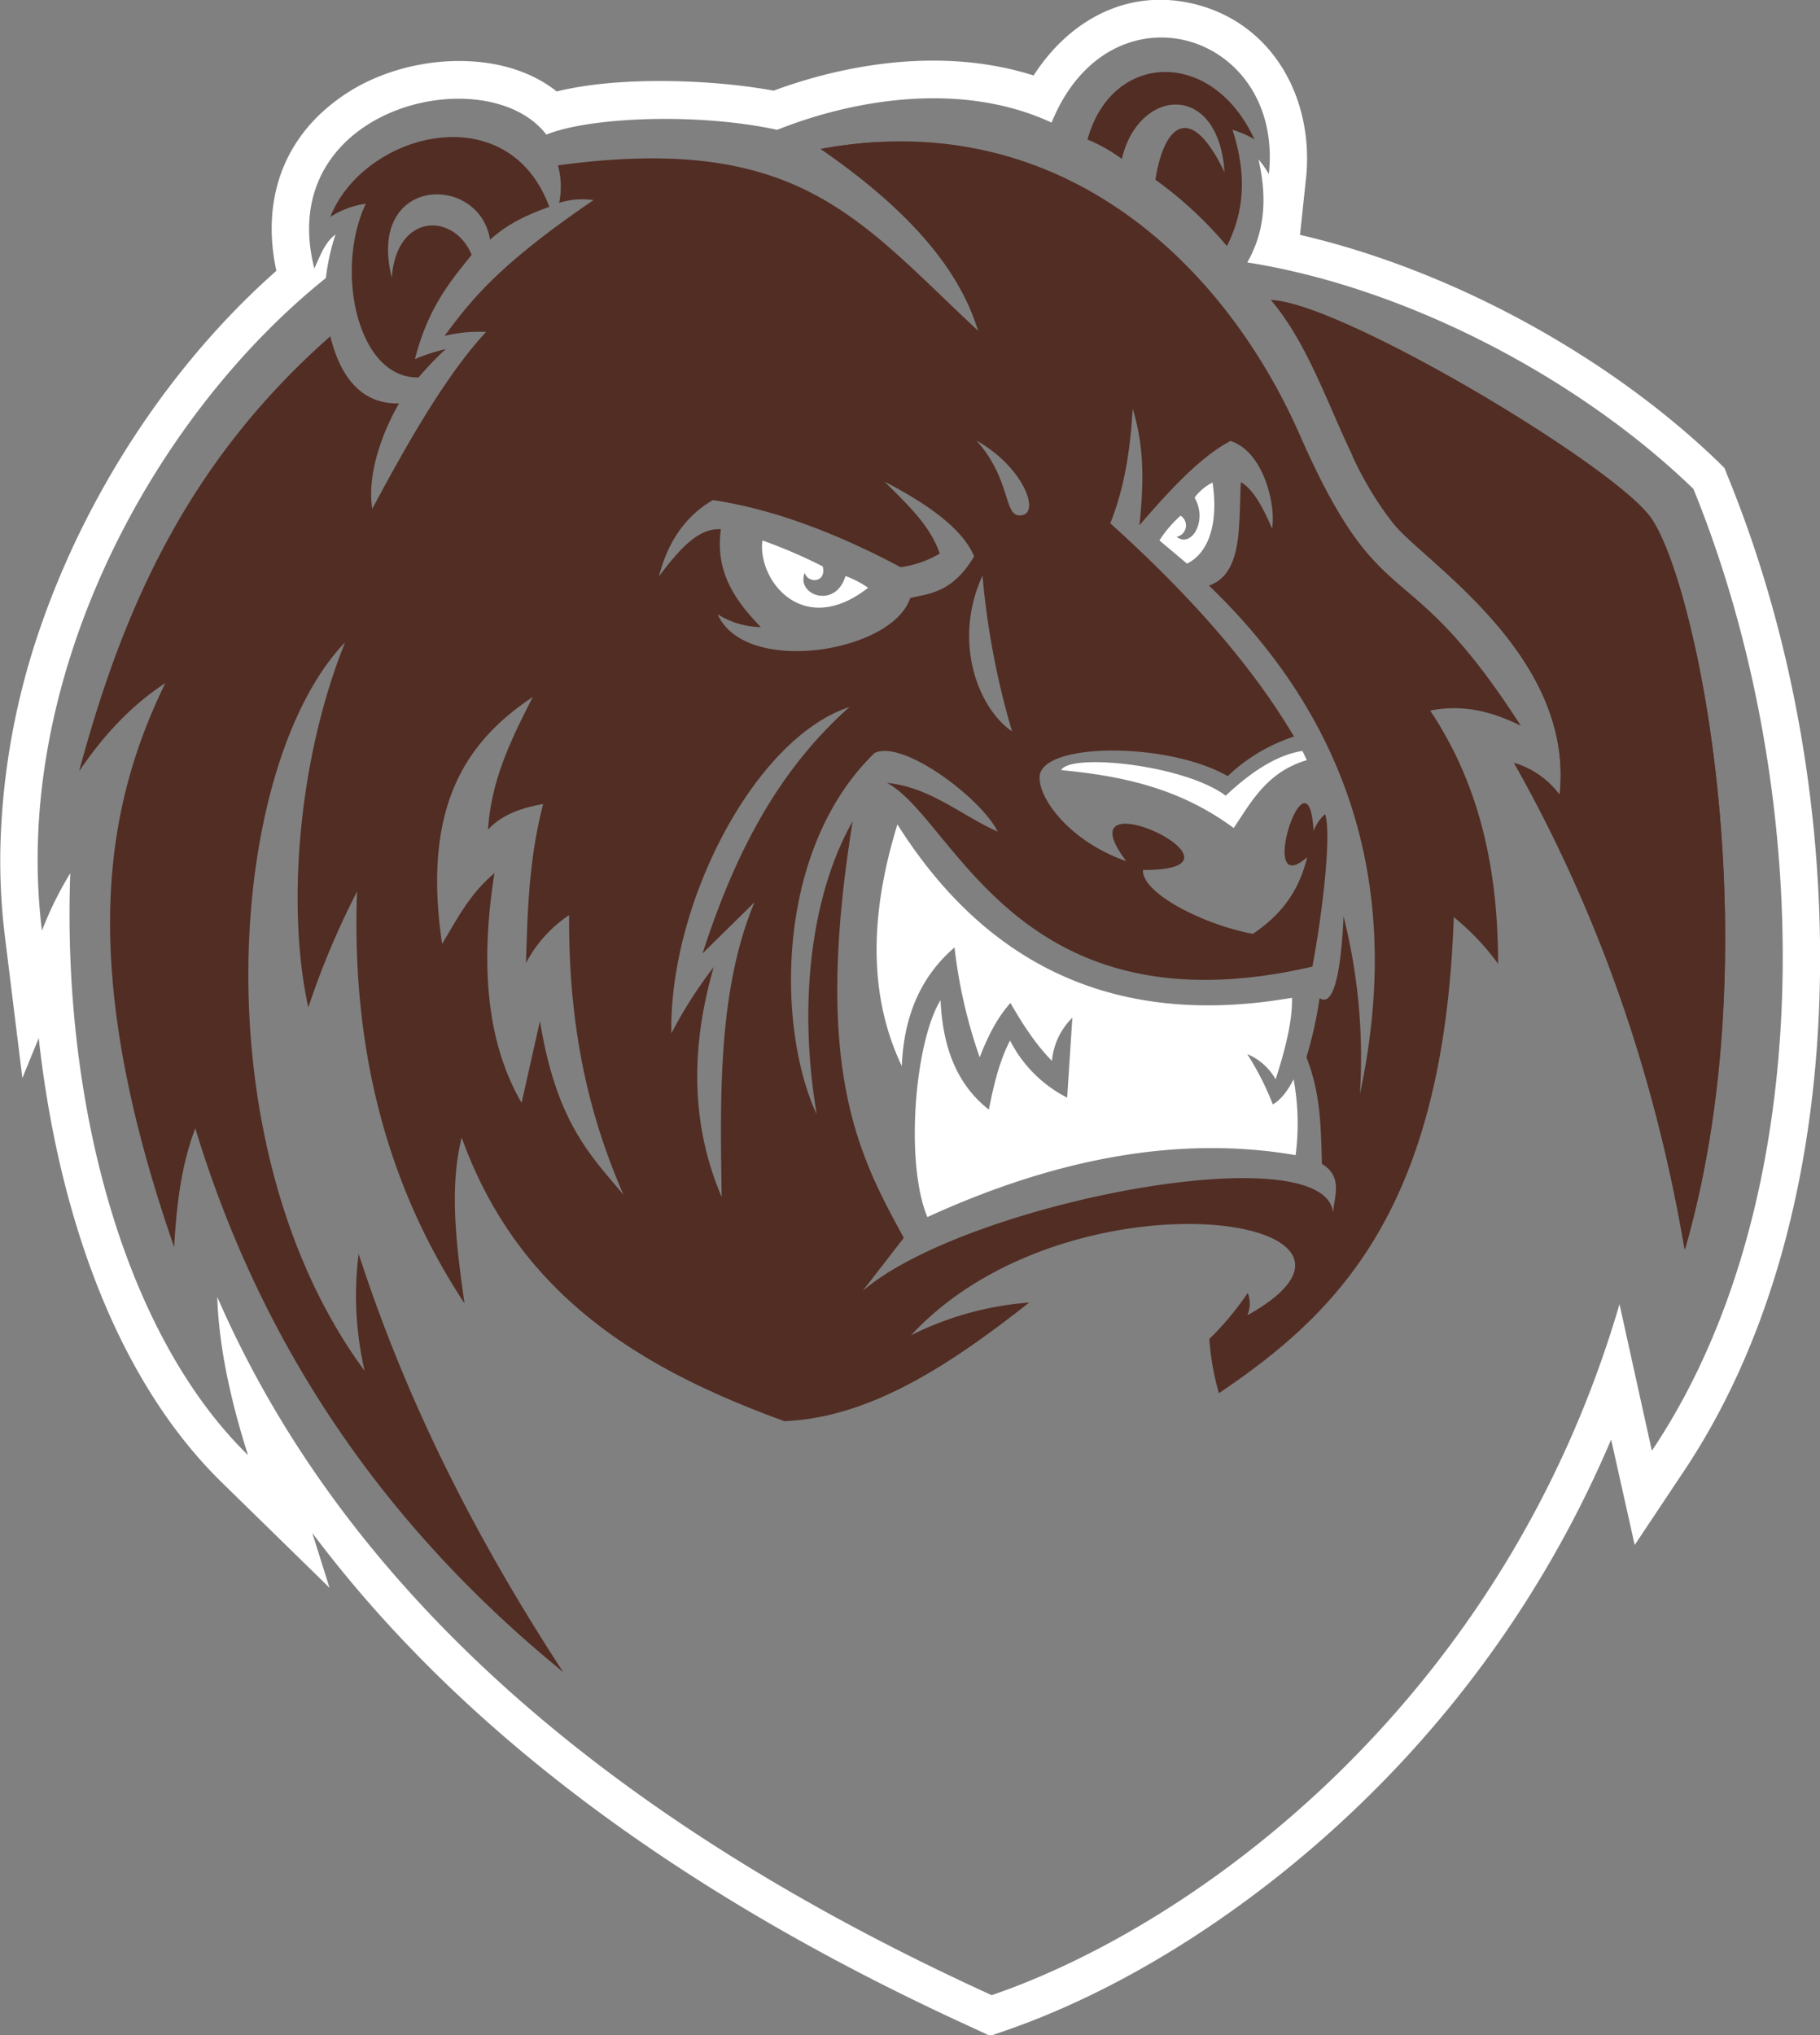 <svg id="Layer_1" data-name="Layer 1" xmlns="http://www.w3.org/2000/svg" viewBox="0 0 455.7 509.5"><rect x="0" y="0" width="455.7" height="509.5" fill="#808080" stroke="none"/><title>bear300_2c_2</title><path d="M239.5,5.4c-2.2-33.6-9.7-68-22.5-99.2l-.7-1.8L214.9-97c-27.4-26.5-66.8-48.2-104.9-57l1.5-14.1c2.1-19.8-8.2-39.1-28.4-43.8-16.8-3.9-31.2,4.6-39.8,18-21-6.7-44.8-3.7-65.1,3.8-15.1-2.8-38.7-3.7-54.3.2-11.8-9.4-30.1-9.3-43.6-4.1a46.8,46.8,0,0,0-16.1,10.2c-10.7,10.5-13.6,24.5-10.5,38.8C-173-121.4-193.8-89.2-205.3-56A181.5,181.5,0,0,0-215.4-.8a155.4,155.4,0,0,0,1.1,22.2l4.4,35.7,4.1-10c4.5,41,18.1,84.1,45.8,111.2l27,26.4-4.3-13.7c41.8,55.7,102.7,95.4,166.3,124.3l3.4,1.6,3.5-1.2C69,284.3,101.1,262.3,126,238a277.2,277.2,0,0,0,61.9-90.4l1.1,4.9,4.8,21.5L206,155.7C234.8,112.7,242.9,56.1,239.5,5.4Zm-41.4,145L190,113.7C160.7,213.9,83.4,269.4,32.8,286.7c-96.5-44-162.1-101.8-193.9-174.8.4,12.4,3.3,25.8,7.7,39.6C-184.6,121-200,63-197.9,5.8A89,89,0,0,0-205,20.2c-7.7-62.6,27.1-128.1,71.1-163.4a54.2,54.2,0,0,1,2.4-10.9c-2.8,2.1-3.9,5.6-5.3,8.5-10.3-40.5,43.2-52.9,58.1-33.5,10.5-4.3,37.4-5.6,57.8-1.2,20.1-8,46.8-12,68.7-1.8,14.6-36,58.2-22.8,54.4,12.9a24,24,0,0,0-2.6-3.7c2.6,11.2.9,19.3-2.8,25.8,40.5,6.4,83.5,29.4,111.7,56.7C238.7-16.3,241.2,86.2,198.1,150.4Z" transform="translate(215.5 212.8)" style="fill:#fff;fill-rule:evenodd"/><path d="M56.8-177.9c6.1-22.1,31.3-22.9,41.8,0a24.4,24.4,0,0,0-5.5-2.4c3.9,12,2.6,21.2-1.4,29.1a98.5,98.5,0,0,0-17.9-16.6c2.1-13.6,8.7-19.8,17.3-1.9-1.5-22.9-21.6-21.1-25.7-3.3a39.4,39.4,0,0,0-8.7-4.9" transform="translate(215.5 212.8)" style="fill:#522d24;fill-rule:evenodd"/><path d="M-78-161.1c-10.4-28-46.4-18.5-54.8,2.6a22.2,22.2,0,0,1,8.9-3.3c-7.8,16.3-2.3,43.8,13.2,43.5a79.5,79.5,0,0,1,6.8-7.1,46,46,0,0,0-7.7,2.5c3.3-12.9,8.8-19.4,14.2-26.1-4.4-10.6-18.8-10.6-20,5.7-6.4-25.6,21.9-26.2,24.6-9.5,3-2.6,6.6-5.3,14.8-8.2" transform="translate(215.5 212.8)" style="fill:#522d24;fill-rule:evenodd"/><path d="M102.7-137.7c17.4.5,85.6,41.2,95.1,54.4C209.5-67,228.2,24.5,206.4,100,198.5,54.1,183.8,14,163.6-21.8A21.9,21.9,0,0,1,175-13.8c3.8-34.7-33.4-58-41.4-67.7C120.2-97.9,116-122,102.7-137.7" transform="translate(215.5 212.8)" style="fill:#522d24;fill-rule:evenodd"/><path d="M208.9-50.8c8.2,37.2,12.7,98-2.6,150.9C198.5,54.1,183.8,14,163.6-21.8A21.9,21.9,0,0,1,175-13.8c3.8-34.7-33.4-58-41.4-67.7a84.2,84.2,0,0,1-10.5-17.2c5.8,5,17.4,14.2,28.7,19.7,13.9,6.7,37.7,14.8,57.1,28.3" transform="translate(215.5 212.8)" style="fill:#522d24;fill-rule:evenodd"/><path d="M29-131.3c-5.4-16.4-19.7-30.9-39-44.2a111.7,111.7,0,0,1,13.9-1.7,43.3,43.3,0,0,1,13.8,11C28.2-154.1,32.4-126,32.4-126a59,59,0,0,0-3.4-5.3" transform="translate(215.5 212.8)" style="fill:#522d24;fill-rule:evenodd"/><path d="M1.8-65.7a26.2,26.2,0,0,0-5.6-2.9c-2.5,8.4-12.5,4.8-10.2-.8.7,2.7,5.5,2.6,4.5-1.6a130.1,130.1,0,0,0-15.1-6.5c-1.3,9.9,10.1,24.6,26.4,11.9" transform="translate(215.5 212.8)" style="fill:#fff;fill-rule:evenodd"/><path d="M91.4-13.6C81-21.4,52.4-24.3,50.2-20c17,1.6,30.4,5.1,43.2,14.5,4.5-6.7,8.3-14,18.3-17l-1.1-2.3c-6,.9-12.4,4.8-19.2,11.2" transform="translate(215.5 212.8)" style="fill:#fff;fill-rule:evenodd"/><path d="M108,37C65.3,44.4,32.3,30.2,9.2-6.4,1.6,18.2,2.6,37.9,10.3,54.1c.5-12.6,4.8-22.5,13.2-29.7a125.7,125.7,0,0,0,6.3,27.5c1.8-4.6,4.1-9.6,7.7-13.6,3.2,5.6,6.6,10.7,10.4,14.5A17.2,17.2,0,0,1,53,42L51.7,62A32.7,32.7,0,0,1,37.4,47.7c-2.7,5.2-4.1,11.2-5.3,17.3C25.2,59.6,20.6,51.2,20,37.6,13.6,47.9,11,78.2,16.7,91.9q49.8-22.8,92.2-15.5a61.3,61.3,0,0,0-.5-19q-2.4,4.7-5.2,6.3a71.8,71.8,0,0,0-6.4-12.6,14.8,14.8,0,0,1,7.1,6.3c3.2-9.8,4.2-16,4.1-20.4" transform="translate(215.5 212.8)" style="fill:#fff;fill-rule:evenodd"/><path d="M74.8-77.5a29.9,29.9,0,0,1,5.3-6.2,2.9,2.9,0,0,1-1,5.3c3.9,2.9,7.8-4.3,4.5-9.8A12.5,12.5,0,0,1,88.1-92c1.5,9.9-.8,17.6-6.4,20.3l-6.9-5.8" transform="translate(215.5 212.8)" style="fill:#fff;fill-rule:evenodd"/><path d="M165.3-31.1c-29.2-45.4-34.4-25.3-55.3-72.7C91.2-146.7,49.9-186.7-10-175.5,9.9-161.8,24.3-146.9,29.4-130-.5-157.8-15.4-179.6-75.8-171.4a20.2,20.2,0,0,1,.3,9.4,18.9,18.9,0,0,1,8.6-.7c-23.9,16.3-30.6,25-37.3,34a36.4,36.4,0,0,1,10.4-1c-9.8,10.6-19.2,26.9-28.5,44.3-1.2-7.8,1.7-17.6,6.7-26.4-8.9.2-14.5-5.9-17.2-16.8-36.7,32.3-52.4,70-62.9,108.9,5.7-8.4,12.5-16.1,21.6-22.1-15.3,31.4-22.2,71,2.2,141.2.6-10.2,1.7-20.3,5.3-29.7,15.8,51.9,45.1,97.8,92.1,136.1-20.6-31.6-38.5-65.6-51.2-104.7a83.3,83.3,0,0,0,1.5,29.3C-165.7,74.2-158.7-21.1-129.1-52c-12,29.9-14.6,67.1-9.2,91.4a204,204,0,0,1,12.2-29c-1.5,41.5,8.5,75.2,26.9,103.1-2-14.3-3.9-28.7-.7-41.5,14.3,39.8,45.4,58.1,80.8,71,21.5-.9,41.5-14.1,61.3-29.7a79,79,0,0,0-29.6,8.2c39.8-42.9,128.2-29.5,84.2-5a7.2,7.2,0,0,0,.1-5.6,71.8,71.8,0,0,1-9.6,11.5A64.1,64.1,0,0,0,89.7,136c29.6-20,56.3-45.9,58.8-119.2a61.8,61.8,0,0,1,11.1,11.7c0-22.7-4.2-44.2-17-63.4C151.1-36.6,158.4-34.5,165.3-31.1ZM-80.3,42.8l-4.6,20.5c-7.9-13.6-10.8-32.1-6.8-57.5-6.3,5.3-9.4,11.6-13.1,17.7-5.2-35,6.5-51,22.7-61.8C-87.3-28.1-92.5-17.8-93.3-5.1c3.1-3.4,7.8-5.4,13.8-6.4-3.6,13.8-3.9,26.8-4.3,39.8A32.8,32.8,0,0,1-73,16.3c-.2,30,5.6,51.6,13.6,70C-67.6,76.5-76.2,68.2-80.3,42.8ZM40.7-83.9c-5.2,1.4-2.5-8.3-11.7-18.6C40.5-96,44.7-85,40.7-83.9ZM37.9-29.7c-8.4-5.7-15-22.4-7.4-39A198.9,198.9,0,0,0,37.9-29.7ZM-37-87.6c15.5,2.3,31.6,8.6,47,16.8a26.6,26.6,0,0,0,9.8-3.4C17.4-81.3,11.5-86.7,6-92.2,18.8-85.6,26-79.4,28.4-73.5c-5.4,9.1-11.2,9.3-16,10.4C8-49.4-29-43.5-35.8-59A21,21,0,0,0-25-55.8c-6.4-6.6-11.5-13.8-10-24.5-5.2-.3-9.6,3.9-15.5,11.8C-48.7-75.7-44.8-83.1-37-87.6ZM-26.6,13.1C-35.7,35-35.2,61-34.8,86.9c-7.9-18.5-7.7-37.8-2-57.6A113.2,113.2,0,0,0-47.4,45.9C-48,13.5-26.6-28-2.8-35.8-21.6-19.1-32,2.5-39.6,25.9ZM125,61.1a144.4,144.4,0,0,0-4.1-44.5c-.7,15.7-2.8,22.6-6,20.5a100.1,100.1,0,0,1-3.3,14.8c3.7,9.3,3.6,18,3.9,26.7,5.5,3.3,2.9,8.5,2.8,12.3C116.5,71,26.1,88.3.5,110.4L10.8,97.1C-.7,76.1-12,54.6-2-7.2c-10,17.6-13.9,44.5-9,73.4C-21,44.8-21.6,0,3.5-24.3c7.2-3.4,26.8,11.5,30.8,19.7C25.1-8.7,17.5-15.7,6.6-16.8c16.9,9,32.5,63.1,106.5,46,2.3-12.1,4.9-32.7,3.2-38.2a11.1,11.1,0,0,0-2.9,4.2c-1.3-22.5-14.6,18-1.6,6.6-2.3,9.5-7.4,15-13.6,19.2C85.5,18.6,70.3,10.7,70.7,5c31.6.2-21.2-24.6-4.2-2.2C50.5-2.8,42.7-15.7,45.3-20c4.1-6.9,32.4-6.6,46.6,1.5a43.8,43.8,0,0,1,16.6-9.9c-11.2-18.9-27.3-36.5-46-53.4,2.8-7,4.9-15.8,5.6-28.7,3.1,10,2.7,19.6,1.7,29.2,7.5-8.7,15.2-17.1,22.8-21.1,8.6,2.8,11.4,16.7,10.4,21.9-2.3-5.3-4.7-9.8-7.8-11.6-.6,10.6.6,22.9-8,25.9C123.4-31.4,135.7,11.2,125,61.1Z" transform="translate(215.5 212.8)" style="fill:#522d24;fill-rule:evenodd"/></svg>